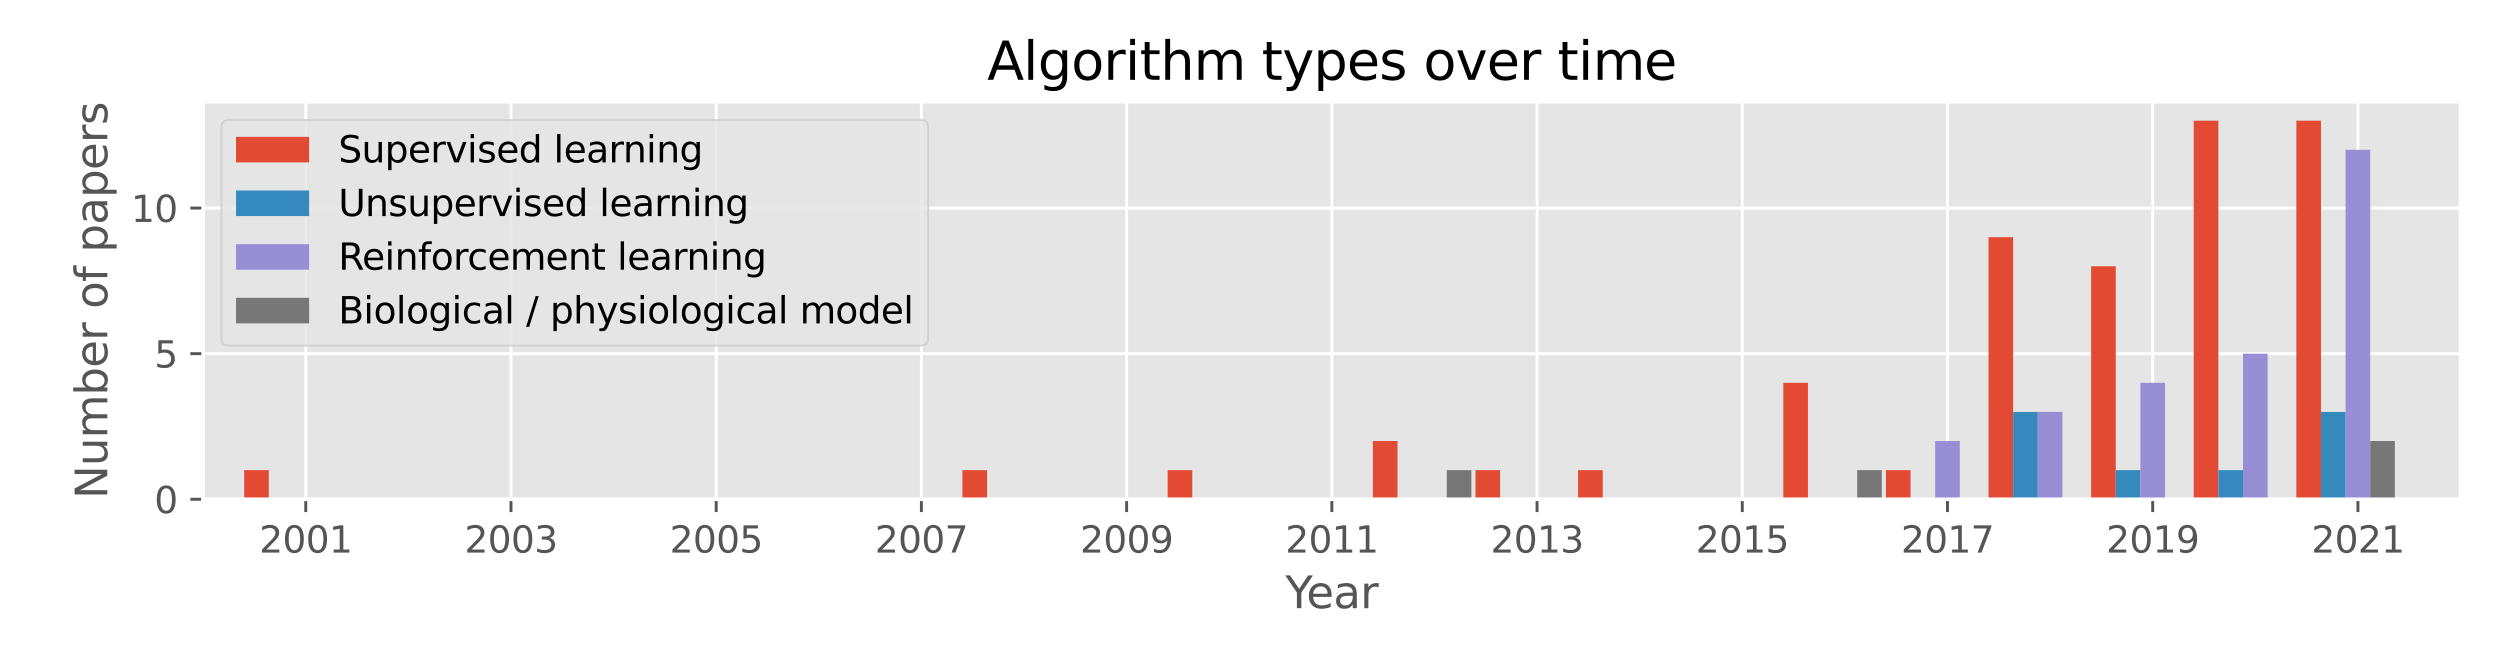 <?xml version="1.0" encoding="utf-8" standalone="no"?>
<!DOCTYPE svg PUBLIC "-//W3C//DTD SVG 1.1//EN"
  "http://www.w3.org/Graphics/SVG/1.1/DTD/svg11.dtd">
<svg xmlns:xlink="http://www.w3.org/1999/xlink" width="684pt" height="180pt" viewBox="0 0 684 180" xmlns="http://www.w3.org/2000/svg" version="1.1">
 <defs>
  <style type="text/css">*{stroke-linejoin: round; stroke-linecap: butt}</style>
 </defs>
 <g id="figure_1">
  <g id="patch_1">
   <path d="M 0 180 
L 684 180 
L 684 0 
L 0 0 
z
" style="fill: #ffffff"/>
  </g>
  <g id="axes_1">
   <g id="patch_2">
    <path d="M 55.58 136.6 
L 673.2 136.6 
L 673.2 27.84 
L 55.58 27.84 
z
" style="fill: #e5e5e5"/>
   </g>
   <g id="matplotlib.axis_1">
    <g id="xtick_1">
     <g id="line2d_1">
      <path d="M 83.654 136.6 
L 83.654 27.84 
" clip-path="url(#pfba1ad3483)" style="fill: none; stroke: #ffffff; stroke-width: 0.8; stroke-linecap: square"/>
     </g>
     <g id="line2d_2">
      <defs>
       <path id="m956ae478e6" d="M 0 0 
L 0 3.5 
" style="stroke: #555555; stroke-width: 0.8"/>
      </defs>
      <g>
       <use xlink:href="#m956ae478e6" x="83.654" y="136.6" style="fill: #555555; stroke: #555555; stroke-width: 0.8"/>
      </g>
     </g>
     <g id="text_1">
      <!-- 2001 -->
      <g style="fill: #555555" transform="translate(70.929 151.198)scale(0.1 -0.1)">
       <defs>
        <path id="DejaVuSans-32" d="M 1228 531 
L 3431 531 
L 3431 0 
L 469 0 
L 469 531 
Q 828 903 1448 1529 
Q 2069 2156 2228 2338 
Q 2531 2678 2651 2914 
Q 2772 3150 2772 3378 
Q 2772 3750 2511 3984 
Q 2250 4219 1831 4219 
Q 1534 4219 1204 4116 
Q 875 4013 500 3803 
L 500 4441 
Q 881 4594 1212 4672 
Q 1544 4750 1819 4750 
Q 2544 4750 2975 4387 
Q 3406 4025 3406 3419 
Q 3406 3131 3298 2873 
Q 3191 2616 2906 2266 
Q 2828 2175 2409 1742 
Q 1991 1309 1228 531 
z
" transform="scale(0.016)"/>
        <path id="DejaVuSans-30" d="M 2034 4250 
Q 1547 4250 1301 3770 
Q 1056 3291 1056 2328 
Q 1056 1369 1301 889 
Q 1547 409 2034 409 
Q 2525 409 2770 889 
Q 3016 1369 3016 2328 
Q 3016 3291 2770 3770 
Q 2525 4250 2034 4250 
z
M 2034 4750 
Q 2819 4750 3233 4129 
Q 3647 3509 3647 2328 
Q 3647 1150 3233 529 
Q 2819 -91 2034 -91 
Q 1250 -91 836 529 
Q 422 1150 422 2328 
Q 422 3509 836 4129 
Q 1250 4750 2034 4750 
z
" transform="scale(0.016)"/>
        <path id="DejaVuSans-31" d="M 794 531 
L 1825 531 
L 1825 4091 
L 703 3866 
L 703 4441 
L 1819 4666 
L 2450 4666 
L 2450 531 
L 3481 531 
L 3481 0 
L 794 0 
L 794 531 
z
" transform="scale(0.016)"/>
       </defs>
       <use xlink:href="#DejaVuSans-32"/>
       <use xlink:href="#DejaVuSans-30" x="63.623"/>
       <use xlink:href="#DejaVuSans-30" x="127.246"/>
       <use xlink:href="#DejaVuSans-31" x="190.869"/>
      </g>
     </g>
    </g>
    <g id="xtick_2">
     <g id="line2d_3">
      <path d="M 139.801 136.6 
L 139.801 27.84 
" clip-path="url(#pfba1ad3483)" style="fill: none; stroke: #ffffff; stroke-width: 0.8; stroke-linecap: square"/>
     </g>
     <g id="line2d_4">
      <g>
       <use xlink:href="#m956ae478e6" x="139.801" y="136.6" style="fill: #555555; stroke: #555555; stroke-width: 0.8"/>
      </g>
     </g>
     <g id="text_2">
      <!-- 2003 -->
      <g style="fill: #555555" transform="translate(127.076 151.198)scale(0.1 -0.1)">
       <defs>
        <path id="DejaVuSans-33" d="M 2597 2516 
Q 3050 2419 3304 2112 
Q 3559 1806 3559 1356 
Q 3559 666 3084 287 
Q 2609 -91 1734 -91 
Q 1441 -91 1130 -33 
Q 819 25 488 141 
L 488 750 
Q 750 597 1062 519 
Q 1375 441 1716 441 
Q 2309 441 2620 675 
Q 2931 909 2931 1356 
Q 2931 1769 2642 2001 
Q 2353 2234 1838 2234 
L 1294 2234 
L 1294 2753 
L 1863 2753 
Q 2328 2753 2575 2939 
Q 2822 3125 2822 3475 
Q 2822 3834 2567 4026 
Q 2313 4219 1838 4219 
Q 1578 4219 1281 4162 
Q 984 4106 628 3988 
L 628 4550 
Q 988 4650 1302 4700 
Q 1616 4750 1894 4750 
Q 2613 4750 3031 4423 
Q 3450 4097 3450 3541 
Q 3450 3153 3228 2886 
Q 3006 2619 2597 2516 
z
" transform="scale(0.016)"/>
       </defs>
       <use xlink:href="#DejaVuSans-32"/>
       <use xlink:href="#DejaVuSans-30" x="63.623"/>
       <use xlink:href="#DejaVuSans-30" x="127.246"/>
       <use xlink:href="#DejaVuSans-33" x="190.869"/>
      </g>
     </g>
    </g>
    <g id="xtick_3">
     <g id="line2d_5">
      <path d="M 195.948 136.6 
L 195.948 27.84 
" clip-path="url(#pfba1ad3483)" style="fill: none; stroke: #ffffff; stroke-width: 0.8; stroke-linecap: square"/>
     </g>
     <g id="line2d_6">
      <g>
       <use xlink:href="#m956ae478e6" x="195.948" y="136.6" style="fill: #555555; stroke: #555555; stroke-width: 0.8"/>
      </g>
     </g>
     <g id="text_3">
      <!-- 2005 -->
      <g style="fill: #555555" transform="translate(183.223 151.198)scale(0.1 -0.1)">
       <defs>
        <path id="DejaVuSans-35" d="M 691 4666 
L 3169 4666 
L 3169 4134 
L 1269 4134 
L 1269 2991 
Q 1406 3038 1543 3061 
Q 1681 3084 1819 3084 
Q 2600 3084 3056 2656 
Q 3513 2228 3513 1497 
Q 3513 744 3044 326 
Q 2575 -91 1722 -91 
Q 1428 -91 1123 -41 
Q 819 9 494 109 
L 494 744 
Q 775 591 1075 516 
Q 1375 441 1709 441 
Q 2250 441 2565 725 
Q 2881 1009 2881 1497 
Q 2881 1984 2565 2268 
Q 2250 2553 1709 2553 
Q 1456 2553 1204 2497 
Q 953 2441 691 2322 
L 691 4666 
z
" transform="scale(0.016)"/>
       </defs>
       <use xlink:href="#DejaVuSans-32"/>
       <use xlink:href="#DejaVuSans-30" x="63.623"/>
       <use xlink:href="#DejaVuSans-30" x="127.246"/>
       <use xlink:href="#DejaVuSans-35" x="190.869"/>
      </g>
     </g>
    </g>
    <g id="xtick_4">
     <g id="line2d_7">
      <path d="M 252.095 136.6 
L 252.095 27.84 
" clip-path="url(#pfba1ad3483)" style="fill: none; stroke: #ffffff; stroke-width: 0.8; stroke-linecap: square"/>
     </g>
     <g id="line2d_8">
      <g>
       <use xlink:href="#m956ae478e6" x="252.095" y="136.6" style="fill: #555555; stroke: #555555; stroke-width: 0.8"/>
      </g>
     </g>
     <g id="text_4">
      <!-- 2007 -->
      <g style="fill: #555555" transform="translate(239.37 151.198)scale(0.1 -0.1)">
       <defs>
        <path id="DejaVuSans-37" d="M 525 4666 
L 3525 4666 
L 3525 4397 
L 1831 0 
L 1172 0 
L 2766 4134 
L 525 4134 
L 525 4666 
z
" transform="scale(0.016)"/>
       </defs>
       <use xlink:href="#DejaVuSans-32"/>
       <use xlink:href="#DejaVuSans-30" x="63.623"/>
       <use xlink:href="#DejaVuSans-30" x="127.246"/>
       <use xlink:href="#DejaVuSans-37" x="190.869"/>
      </g>
     </g>
    </g>
    <g id="xtick_5">
     <g id="line2d_9">
      <path d="M 308.243 136.6 
L 308.243 27.84 
" clip-path="url(#pfba1ad3483)" style="fill: none; stroke: #ffffff; stroke-width: 0.8; stroke-linecap: square"/>
     </g>
     <g id="line2d_10">
      <g>
       <use xlink:href="#m956ae478e6" x="308.243" y="136.6" style="fill: #555555; stroke: #555555; stroke-width: 0.8"/>
      </g>
     </g>
     <g id="text_5">
      <!-- 2009 -->
      <g style="fill: #555555" transform="translate(295.518 151.198)scale(0.1 -0.1)">
       <defs>
        <path id="DejaVuSans-39" d="M 703 97 
L 703 672 
Q 941 559 1184 500 
Q 1428 441 1663 441 
Q 2288 441 2617 861 
Q 2947 1281 2994 2138 
Q 2813 1869 2534 1725 
Q 2256 1581 1919 1581 
Q 1219 1581 811 2004 
Q 403 2428 403 3163 
Q 403 3881 828 4315 
Q 1253 4750 1959 4750 
Q 2769 4750 3195 4129 
Q 3622 3509 3622 2328 
Q 3622 1225 3098 567 
Q 2575 -91 1691 -91 
Q 1453 -91 1209 -44 
Q 966 3 703 97 
z
M 1959 2075 
Q 2384 2075 2632 2365 
Q 2881 2656 2881 3163 
Q 2881 3666 2632 3958 
Q 2384 4250 1959 4250 
Q 1534 4250 1286 3958 
Q 1038 3666 1038 3163 
Q 1038 2656 1286 2365 
Q 1534 2075 1959 2075 
z
" transform="scale(0.016)"/>
       </defs>
       <use xlink:href="#DejaVuSans-32"/>
       <use xlink:href="#DejaVuSans-30" x="63.623"/>
       <use xlink:href="#DejaVuSans-30" x="127.246"/>
       <use xlink:href="#DejaVuSans-39" x="190.869"/>
      </g>
     </g>
    </g>
    <g id="xtick_6">
     <g id="line2d_11">
      <path d="M 364.39 136.6 
L 364.39 27.84 
" clip-path="url(#pfba1ad3483)" style="fill: none; stroke: #ffffff; stroke-width: 0.8; stroke-linecap: square"/>
     </g>
     <g id="line2d_12">
      <g>
       <use xlink:href="#m956ae478e6" x="364.39" y="136.6" style="fill: #555555; stroke: #555555; stroke-width: 0.8"/>
      </g>
     </g>
     <g id="text_6">
      <!-- 2011 -->
      <g style="fill: #555555" transform="translate(351.665 151.198)scale(0.1 -0.1)">
       <use xlink:href="#DejaVuSans-32"/>
       <use xlink:href="#DejaVuSans-30" x="63.623"/>
       <use xlink:href="#DejaVuSans-31" x="127.246"/>
       <use xlink:href="#DejaVuSans-31" x="190.869"/>
      </g>
     </g>
    </g>
    <g id="xtick_7">
     <g id="line2d_13">
      <path d="M 420.537 136.6 
L 420.537 27.84 
" clip-path="url(#pfba1ad3483)" style="fill: none; stroke: #ffffff; stroke-width: 0.8; stroke-linecap: square"/>
     </g>
     <g id="line2d_14">
      <g>
       <use xlink:href="#m956ae478e6" x="420.537" y="136.6" style="fill: #555555; stroke: #555555; stroke-width: 0.8"/>
      </g>
     </g>
     <g id="text_7">
      <!-- 2013 -->
      <g style="fill: #555555" transform="translate(407.812 151.198)scale(0.1 -0.1)">
       <use xlink:href="#DejaVuSans-32"/>
       <use xlink:href="#DejaVuSans-30" x="63.623"/>
       <use xlink:href="#DejaVuSans-31" x="127.246"/>
       <use xlink:href="#DejaVuSans-33" x="190.869"/>
      </g>
     </g>
    </g>
    <g id="xtick_8">
     <g id="line2d_15">
      <path d="M 476.685 136.6 
L 476.685 27.84 
" clip-path="url(#pfba1ad3483)" style="fill: none; stroke: #ffffff; stroke-width: 0.8; stroke-linecap: square"/>
     </g>
     <g id="line2d_16">
      <g>
       <use xlink:href="#m956ae478e6" x="476.685" y="136.6" style="fill: #555555; stroke: #555555; stroke-width: 0.8"/>
      </g>
     </g>
     <g id="text_8">
      <!-- 2015 -->
      <g style="fill: #555555" transform="translate(463.96 151.198)scale(0.1 -0.1)">
       <use xlink:href="#DejaVuSans-32"/>
       <use xlink:href="#DejaVuSans-30" x="63.623"/>
       <use xlink:href="#DejaVuSans-31" x="127.246"/>
       <use xlink:href="#DejaVuSans-35" x="190.869"/>
      </g>
     </g>
    </g>
    <g id="xtick_9">
     <g id="line2d_17">
      <path d="M 532.832 136.6 
L 532.832 27.84 
" clip-path="url(#pfba1ad3483)" style="fill: none; stroke: #ffffff; stroke-width: 0.8; stroke-linecap: square"/>
     </g>
     <g id="line2d_18">
      <g>
       <use xlink:href="#m956ae478e6" x="532.832" y="136.6" style="fill: #555555; stroke: #555555; stroke-width: 0.8"/>
      </g>
     </g>
     <g id="text_9">
      <!-- 2017 -->
      <g style="fill: #555555" transform="translate(520.107 151.198)scale(0.1 -0.1)">
       <use xlink:href="#DejaVuSans-32"/>
       <use xlink:href="#DejaVuSans-30" x="63.623"/>
       <use xlink:href="#DejaVuSans-31" x="127.246"/>
       <use xlink:href="#DejaVuSans-37" x="190.869"/>
      </g>
     </g>
    </g>
    <g id="xtick_10">
     <g id="line2d_19">
      <path d="M 588.979 136.6 
L 588.979 27.84 
" clip-path="url(#pfba1ad3483)" style="fill: none; stroke: #ffffff; stroke-width: 0.8; stroke-linecap: square"/>
     </g>
     <g id="line2d_20">
      <g>
       <use xlink:href="#m956ae478e6" x="588.979" y="136.6" style="fill: #555555; stroke: #555555; stroke-width: 0.8"/>
      </g>
     </g>
     <g id="text_10">
      <!-- 2019 -->
      <g style="fill: #555555" transform="translate(576.254 151.198)scale(0.1 -0.1)">
       <use xlink:href="#DejaVuSans-32"/>
       <use xlink:href="#DejaVuSans-30" x="63.623"/>
       <use xlink:href="#DejaVuSans-31" x="127.246"/>
       <use xlink:href="#DejaVuSans-39" x="190.869"/>
      </g>
     </g>
    </g>
    <g id="xtick_11">
     <g id="line2d_21">
      <path d="M 645.126 136.6 
L 645.126 27.84 
" clip-path="url(#pfba1ad3483)" style="fill: none; stroke: #ffffff; stroke-width: 0.8; stroke-linecap: square"/>
     </g>
     <g id="line2d_22">
      <g>
       <use xlink:href="#m956ae478e6" x="645.126" y="136.6" style="fill: #555555; stroke: #555555; stroke-width: 0.8"/>
      </g>
     </g>
     <g id="text_11">
      <!-- 2021 -->
      <g style="fill: #555555" transform="translate(632.401 151.198)scale(0.1 -0.1)">
       <use xlink:href="#DejaVuSans-32"/>
       <use xlink:href="#DejaVuSans-30" x="63.623"/>
       <use xlink:href="#DejaVuSans-32" x="127.246"/>
       <use xlink:href="#DejaVuSans-31" x="190.869"/>
      </g>
     </g>
    </g>
    <g id="text_12">
     <!-- Year -->
     <g style="fill: #555555" transform="translate(351.685 166.396)scale(0.12 -0.12)">
      <defs>
       <path id="DejaVuSans-59" d="M -13 4666 
L 666 4666 
L 1959 2747 
L 3244 4666 
L 3922 4666 
L 2272 2222 
L 2272 0 
L 1638 0 
L 1638 2222 
L -13 4666 
z
" transform="scale(0.016)"/>
       <path id="DejaVuSans-65" d="M 3597 1894 
L 3597 1613 
L 953 1613 
Q 991 1019 1311 708 
Q 1631 397 2203 397 
Q 2534 397 2845 478 
Q 3156 559 3463 722 
L 3463 178 
Q 3153 47 2828 -22 
Q 2503 -91 2169 -91 
Q 1331 -91 842 396 
Q 353 884 353 1716 
Q 353 2575 817 3079 
Q 1281 3584 2069 3584 
Q 2775 3584 3186 3129 
Q 3597 2675 3597 1894 
z
M 3022 2063 
Q 3016 2534 2758 2815 
Q 2500 3097 2075 3097 
Q 1594 3097 1305 2825 
Q 1016 2553 972 2059 
L 3022 2063 
z
" transform="scale(0.016)"/>
       <path id="DejaVuSans-61" d="M 2194 1759 
Q 1497 1759 1228 1600 
Q 959 1441 959 1056 
Q 959 750 1161 570 
Q 1363 391 1709 391 
Q 2188 391 2477 730 
Q 2766 1069 2766 1631 
L 2766 1759 
L 2194 1759 
z
M 3341 1997 
L 3341 0 
L 2766 0 
L 2766 531 
Q 2569 213 2275 61 
Q 1981 -91 1556 -91 
Q 1019 -91 701 211 
Q 384 513 384 1019 
Q 384 1609 779 1909 
Q 1175 2209 1959 2209 
L 2766 2209 
L 2766 2266 
Q 2766 2663 2505 2880 
Q 2244 3097 1772 3097 
Q 1472 3097 1187 3025 
Q 903 2953 641 2809 
L 641 3341 
Q 956 3463 1253 3523 
Q 1550 3584 1831 3584 
Q 2591 3584 2966 3190 
Q 3341 2797 3341 1997 
z
" transform="scale(0.016)"/>
       <path id="DejaVuSans-72" d="M 2631 2963 
Q 2534 3019 2420 3045 
Q 2306 3072 2169 3072 
Q 1681 3072 1420 2755 
Q 1159 2438 1159 1844 
L 1159 0 
L 581 0 
L 581 3500 
L 1159 3500 
L 1159 2956 
Q 1341 3275 1631 3429 
Q 1922 3584 2338 3584 
Q 2397 3584 2469 3576 
Q 2541 3569 2628 3553 
L 2631 2963 
z
" transform="scale(0.016)"/>
      </defs>
      <use xlink:href="#DejaVuSans-59"/>
      <use xlink:href="#DejaVuSans-65" x="47.834"/>
      <use xlink:href="#DejaVuSans-61" x="109.357"/>
      <use xlink:href="#DejaVuSans-72" x="170.637"/>
     </g>
    </g>
   </g>
   <g id="matplotlib.axis_2">
    <g id="ytick_1">
     <g id="line2d_23">
      <path d="M 55.58 136.6 
L 673.2 136.6 
" clip-path="url(#pfba1ad3483)" style="fill: none; stroke: #ffffff; stroke-width: 0.8; stroke-linecap: square"/>
     </g>
     <g id="line2d_24">
      <defs>
       <path id="me7a680c3ac" d="M 0 0 
L -3.5 0 
" style="stroke: #555555; stroke-width: 0.8"/>
      </defs>
      <g>
       <use xlink:href="#me7a680c3ac" x="55.58" y="136.6" style="fill: #555555; stroke: #555555; stroke-width: 0.8"/>
      </g>
     </g>
     <g id="text_13">
      <!-- 0 -->
      <g style="fill: #555555" transform="translate(42.218 140.399)scale(0.1 -0.1)">
       <use xlink:href="#DejaVuSans-30"/>
      </g>
     </g>
    </g>
    <g id="ytick_2">
     <g id="line2d_25">
      <path d="M 55.58 96.761 
L 673.2 96.761 
" clip-path="url(#pfba1ad3483)" style="fill: none; stroke: #ffffff; stroke-width: 0.8; stroke-linecap: square"/>
     </g>
     <g id="line2d_26">
      <g>
       <use xlink:href="#me7a680c3ac" x="55.58" y="96.761" style="fill: #555555; stroke: #555555; stroke-width: 0.8"/>
      </g>
     </g>
     <g id="text_14">
      <!-- 5 -->
      <g style="fill: #555555" transform="translate(42.218 100.56)scale(0.1 -0.1)">
       <use xlink:href="#DejaVuSans-35"/>
      </g>
     </g>
    </g>
    <g id="ytick_3">
     <g id="line2d_27">
      <path d="M 55.58 56.922 
L 673.2 56.922 
" clip-path="url(#pfba1ad3483)" style="fill: none; stroke: #ffffff; stroke-width: 0.8; stroke-linecap: square"/>
     </g>
     <g id="line2d_28">
      <g>
       <use xlink:href="#me7a680c3ac" x="55.58" y="56.922" style="fill: #555555; stroke: #555555; stroke-width: 0.8"/>
      </g>
     </g>
     <g id="text_15">
      <!-- 10 -->
      <g style="fill: #555555" transform="translate(35.855 60.722)scale(0.1 -0.1)">
       <use xlink:href="#DejaVuSans-31"/>
       <use xlink:href="#DejaVuSans-30" x="63.623"/>
      </g>
     </g>
    </g>
    <g id="text_16">
     <!-- Number of papers -->
     <g style="fill: #555555" transform="translate(29.359 136.499)rotate(-90)scale(0.12 -0.12)">
      <defs>
       <path id="DejaVuSans-4e" d="M 628 4666 
L 1478 4666 
L 3547 763 
L 3547 4666 
L 4159 4666 
L 4159 0 
L 3309 0 
L 1241 3903 
L 1241 0 
L 628 0 
L 628 4666 
z
" transform="scale(0.016)"/>
       <path id="DejaVuSans-75" d="M 544 1381 
L 544 3500 
L 1119 3500 
L 1119 1403 
Q 1119 906 1312 657 
Q 1506 409 1894 409 
Q 2359 409 2629 706 
Q 2900 1003 2900 1516 
L 2900 3500 
L 3475 3500 
L 3475 0 
L 2900 0 
L 2900 538 
Q 2691 219 2414 64 
Q 2138 -91 1772 -91 
Q 1169 -91 856 284 
Q 544 659 544 1381 
z
M 1991 3584 
L 1991 3584 
z
" transform="scale(0.016)"/>
       <path id="DejaVuSans-6d" d="M 3328 2828 
Q 3544 3216 3844 3400 
Q 4144 3584 4550 3584 
Q 5097 3584 5394 3201 
Q 5691 2819 5691 2113 
L 5691 0 
L 5113 0 
L 5113 2094 
Q 5113 2597 4934 2840 
Q 4756 3084 4391 3084 
Q 3944 3084 3684 2787 
Q 3425 2491 3425 1978 
L 3425 0 
L 2847 0 
L 2847 2094 
Q 2847 2600 2669 2842 
Q 2491 3084 2119 3084 
Q 1678 3084 1418 2786 
Q 1159 2488 1159 1978 
L 1159 0 
L 581 0 
L 581 3500 
L 1159 3500 
L 1159 2956 
Q 1356 3278 1631 3431 
Q 1906 3584 2284 3584 
Q 2666 3584 2933 3390 
Q 3200 3197 3328 2828 
z
" transform="scale(0.016)"/>
       <path id="DejaVuSans-62" d="M 3116 1747 
Q 3116 2381 2855 2742 
Q 2594 3103 2138 3103 
Q 1681 3103 1420 2742 
Q 1159 2381 1159 1747 
Q 1159 1113 1420 752 
Q 1681 391 2138 391 
Q 2594 391 2855 752 
Q 3116 1113 3116 1747 
z
M 1159 2969 
Q 1341 3281 1617 3432 
Q 1894 3584 2278 3584 
Q 2916 3584 3314 3078 
Q 3713 2572 3713 1747 
Q 3713 922 3314 415 
Q 2916 -91 2278 -91 
Q 1894 -91 1617 61 
Q 1341 213 1159 525 
L 1159 0 
L 581 0 
L 581 4863 
L 1159 4863 
L 1159 2969 
z
" transform="scale(0.016)"/>
       <path id="DejaVuSans-20" transform="scale(0.016)"/>
       <path id="DejaVuSans-6f" d="M 1959 3097 
Q 1497 3097 1228 2736 
Q 959 2375 959 1747 
Q 959 1119 1226 758 
Q 1494 397 1959 397 
Q 2419 397 2687 759 
Q 2956 1122 2956 1747 
Q 2956 2369 2687 2733 
Q 2419 3097 1959 3097 
z
M 1959 3584 
Q 2709 3584 3137 3096 
Q 3566 2609 3566 1747 
Q 3566 888 3137 398 
Q 2709 -91 1959 -91 
Q 1206 -91 779 398 
Q 353 888 353 1747 
Q 353 2609 779 3096 
Q 1206 3584 1959 3584 
z
" transform="scale(0.016)"/>
       <path id="DejaVuSans-66" d="M 2375 4863 
L 2375 4384 
L 1825 4384 
Q 1516 4384 1395 4259 
Q 1275 4134 1275 3809 
L 1275 3500 
L 2222 3500 
L 2222 3053 
L 1275 3053 
L 1275 0 
L 697 0 
L 697 3053 
L 147 3053 
L 147 3500 
L 697 3500 
L 697 3744 
Q 697 4328 969 4595 
Q 1241 4863 1831 4863 
L 2375 4863 
z
" transform="scale(0.016)"/>
       <path id="DejaVuSans-70" d="M 1159 525 
L 1159 -1331 
L 581 -1331 
L 581 3500 
L 1159 3500 
L 1159 2969 
Q 1341 3281 1617 3432 
Q 1894 3584 2278 3584 
Q 2916 3584 3314 3078 
Q 3713 2572 3713 1747 
Q 3713 922 3314 415 
Q 2916 -91 2278 -91 
Q 1894 -91 1617 61 
Q 1341 213 1159 525 
z
M 3116 1747 
Q 3116 2381 2855 2742 
Q 2594 3103 2138 3103 
Q 1681 3103 1420 2742 
Q 1159 2381 1159 1747 
Q 1159 1113 1420 752 
Q 1681 391 2138 391 
Q 2594 391 2855 752 
Q 3116 1113 3116 1747 
z
" transform="scale(0.016)"/>
       <path id="DejaVuSans-73" d="M 2834 3397 
L 2834 2853 
Q 2591 2978 2328 3040 
Q 2066 3103 1784 3103 
Q 1356 3103 1142 2972 
Q 928 2841 928 2578 
Q 928 2378 1081 2264 
Q 1234 2150 1697 2047 
L 1894 2003 
Q 2506 1872 2764 1633 
Q 3022 1394 3022 966 
Q 3022 478 2636 193 
Q 2250 -91 1575 -91 
Q 1294 -91 989 -36 
Q 684 19 347 128 
L 347 722 
Q 666 556 975 473 
Q 1284 391 1588 391 
Q 1994 391 2212 530 
Q 2431 669 2431 922 
Q 2431 1156 2273 1281 
Q 2116 1406 1581 1522 
L 1381 1569 
Q 847 1681 609 1914 
Q 372 2147 372 2553 
Q 372 3047 722 3315 
Q 1072 3584 1716 3584 
Q 2034 3584 2315 3537 
Q 2597 3491 2834 3397 
z
" transform="scale(0.016)"/>
      </defs>
      <use xlink:href="#DejaVuSans-4e"/>
      <use xlink:href="#DejaVuSans-75" x="74.805"/>
      <use xlink:href="#DejaVuSans-6d" x="138.184"/>
      <use xlink:href="#DejaVuSans-62" x="235.596"/>
      <use xlink:href="#DejaVuSans-65" x="299.072"/>
      <use xlink:href="#DejaVuSans-72" x="360.596"/>
      <use xlink:href="#DejaVuSans-20" x="401.709"/>
      <use xlink:href="#DejaVuSans-6f" x="433.496"/>
      <use xlink:href="#DejaVuSans-66" x="494.678"/>
      <use xlink:href="#DejaVuSans-20" x="529.883"/>
      <use xlink:href="#DejaVuSans-70" x="561.67"/>
      <use xlink:href="#DejaVuSans-61" x="625.146"/>
      <use xlink:href="#DejaVuSans-70" x="686.426"/>
      <use xlink:href="#DejaVuSans-65" x="749.902"/>
      <use xlink:href="#DejaVuSans-72" x="811.426"/>
      <use xlink:href="#DejaVuSans-73" x="852.539"/>
     </g>
    </g>
   </g>
   <g id="patch_3">
    <path d="M 66.809 136.6 
L 73.547 136.6 
L 73.547 128.632 
L 66.809 128.632 
z
" clip-path="url(#pfba1ad3483)" style="fill: #e24a33"/>
   </g>
   <g id="patch_4">
    <path d="M 263.325 136.6 
L 270.063 136.6 
L 270.063 128.632 
L 263.325 128.632 
z
" clip-path="url(#pfba1ad3483)" style="fill: #e24a33"/>
   </g>
   <g id="patch_5">
    <path d="M 319.472 136.6 
L 326.21 136.6 
L 326.21 128.632 
L 319.472 128.632 
z
" clip-path="url(#pfba1ad3483)" style="fill: #e24a33"/>
   </g>
   <g id="patch_6">
    <path d="M 375.619 136.6 
L 382.357 136.6 
L 382.357 120.664 
L 375.619 120.664 
z
" clip-path="url(#pfba1ad3483)" style="fill: #e24a33"/>
   </g>
   <g id="patch_7">
    <path d="M 403.693 136.6 
L 410.431 136.6 
L 410.431 128.632 
L 403.693 128.632 
z
" clip-path="url(#pfba1ad3483)" style="fill: #e24a33"/>
   </g>
   <g id="patch_8">
    <path d="M 431.767 136.6 
L 438.504 136.6 
L 438.504 128.632 
L 431.767 128.632 
z
" clip-path="url(#pfba1ad3483)" style="fill: #e24a33"/>
   </g>
   <g id="patch_9">
    <path d="M 487.914 136.6 
L 494.652 136.6 
L 494.652 104.729 
L 487.914 104.729 
z
" clip-path="url(#pfba1ad3483)" style="fill: #e24a33"/>
   </g>
   <g id="patch_10">
    <path d="M 515.988 136.6 
L 522.725 136.6 
L 522.725 128.632 
L 515.988 128.632 
z
" clip-path="url(#pfba1ad3483)" style="fill: #e24a33"/>
   </g>
   <g id="patch_11">
    <path d="M 544.061 136.6 
L 550.799 136.6 
L 550.799 64.89 
L 544.061 64.89 
z
" clip-path="url(#pfba1ad3483)" style="fill: #e24a33"/>
   </g>
   <g id="patch_12">
    <path d="M 572.135 136.6 
L 578.873 136.6 
L 578.873 72.858 
L 572.135 72.858 
z
" clip-path="url(#pfba1ad3483)" style="fill: #e24a33"/>
   </g>
   <g id="patch_13">
    <path d="M 600.209 136.6 
L 606.946 136.6 
L 606.946 33.019 
L 600.209 33.019 
z
" clip-path="url(#pfba1ad3483)" style="fill: #e24a33"/>
   </g>
   <g id="patch_14">
    <path d="M 628.282 136.6 
L 635.02 136.6 
L 635.02 33.019 
L 628.282 33.019 
z
" clip-path="url(#pfba1ad3483)" style="fill: #e24a33"/>
   </g>
   <g id="patch_15">
    <path d="M 73.547 136.6 
L 80.285 136.6 
L 80.285 136.6 
L 73.547 136.6 
z
" clip-path="url(#pfba1ad3483)" style="fill: #348abd"/>
   </g>
   <g id="patch_16">
    <path d="M 270.063 136.6 
L 276.8 136.6 
L 276.8 136.6 
L 270.063 136.6 
z
" clip-path="url(#pfba1ad3483)" style="fill: #348abd"/>
   </g>
   <g id="patch_17">
    <path d="M 326.21 136.6 
L 332.948 136.6 
L 332.948 136.6 
L 326.21 136.6 
z
" clip-path="url(#pfba1ad3483)" style="fill: #348abd"/>
   </g>
   <g id="patch_18">
    <path d="M 382.357 136.6 
L 389.095 136.6 
L 389.095 136.6 
L 382.357 136.6 
z
" clip-path="url(#pfba1ad3483)" style="fill: #348abd"/>
   </g>
   <g id="patch_19">
    <path d="M 410.431 136.6 
L 417.168 136.6 
L 417.168 136.6 
L 410.431 136.6 
z
" clip-path="url(#pfba1ad3483)" style="fill: #348abd"/>
   </g>
   <g id="patch_20">
    <path d="M 438.504 136.6 
L 445.242 136.6 
L 445.242 136.6 
L 438.504 136.6 
z
" clip-path="url(#pfba1ad3483)" style="fill: #348abd"/>
   </g>
   <g id="patch_21">
    <path d="M 494.652 136.6 
L 501.389 136.6 
L 501.389 136.6 
L 494.652 136.6 
z
" clip-path="url(#pfba1ad3483)" style="fill: #348abd"/>
   </g>
   <g id="patch_22">
    <path d="M 522.725 136.6 
L 529.463 136.6 
L 529.463 136.6 
L 522.725 136.6 
z
" clip-path="url(#pfba1ad3483)" style="fill: #348abd"/>
   </g>
   <g id="patch_23">
    <path d="M 550.799 136.6 
L 557.537 136.6 
L 557.537 112.697 
L 550.799 112.697 
z
" clip-path="url(#pfba1ad3483)" style="fill: #348abd"/>
   </g>
   <g id="patch_24">
    <path d="M 578.873 136.6 
L 585.61 136.6 
L 585.61 128.632 
L 578.873 128.632 
z
" clip-path="url(#pfba1ad3483)" style="fill: #348abd"/>
   </g>
   <g id="patch_25">
    <path d="M 606.946 136.6 
L 613.684 136.6 
L 613.684 128.632 
L 606.946 128.632 
z
" clip-path="url(#pfba1ad3483)" style="fill: #348abd"/>
   </g>
   <g id="patch_26">
    <path d="M 635.02 136.6 
L 641.758 136.6 
L 641.758 112.697 
L 635.02 112.697 
z
" clip-path="url(#pfba1ad3483)" style="fill: #348abd"/>
   </g>
   <g id="patch_27">
    <path d="M 80.285 136.6 
L 87.022 136.6 
L 87.022 136.6 
L 80.285 136.6 
z
" clip-path="url(#pfba1ad3483)" style="fill: #988ed5"/>
   </g>
   <g id="patch_28">
    <path d="M 276.8 136.6 
L 283.538 136.6 
L 283.538 136.6 
L 276.8 136.6 
z
" clip-path="url(#pfba1ad3483)" style="fill: #988ed5"/>
   </g>
   <g id="patch_29">
    <path d="M 332.948 136.6 
L 339.685 136.6 
L 339.685 136.6 
L 332.948 136.6 
z
" clip-path="url(#pfba1ad3483)" style="fill: #988ed5"/>
   </g>
   <g id="patch_30">
    <path d="M 389.095 136.6 
L 395.832 136.6 
L 395.832 136.6 
L 389.095 136.6 
z
" clip-path="url(#pfba1ad3483)" style="fill: #988ed5"/>
   </g>
   <g id="patch_31">
    <path d="M 417.168 136.6 
L 423.906 136.6 
L 423.906 136.6 
L 417.168 136.6 
z
" clip-path="url(#pfba1ad3483)" style="fill: #988ed5"/>
   </g>
   <g id="patch_32">
    <path d="M 445.242 136.6 
L 451.98 136.6 
L 451.98 136.6 
L 445.242 136.6 
z
" clip-path="url(#pfba1ad3483)" style="fill: #988ed5"/>
   </g>
   <g id="patch_33">
    <path d="M 501.389 136.6 
L 508.127 136.6 
L 508.127 136.6 
L 501.389 136.6 
z
" clip-path="url(#pfba1ad3483)" style="fill: #988ed5"/>
   </g>
   <g id="patch_34">
    <path d="M 529.463 136.6 
L 536.201 136.6 
L 536.201 120.664 
L 529.463 120.664 
z
" clip-path="url(#pfba1ad3483)" style="fill: #988ed5"/>
   </g>
   <g id="patch_35">
    <path d="M 557.537 136.6 
L 564.274 136.6 
L 564.274 112.697 
L 557.537 112.697 
z
" clip-path="url(#pfba1ad3483)" style="fill: #988ed5"/>
   </g>
   <g id="patch_36">
    <path d="M 585.61 136.6 
L 592.348 136.6 
L 592.348 104.729 
L 585.61 104.729 
z
" clip-path="url(#pfba1ad3483)" style="fill: #988ed5"/>
   </g>
   <g id="patch_37">
    <path d="M 613.684 136.6 
L 620.422 136.6 
L 620.422 96.761 
L 613.684 96.761 
z
" clip-path="url(#pfba1ad3483)" style="fill: #988ed5"/>
   </g>
   <g id="patch_38">
    <path d="M 641.758 136.6 
L 648.495 136.6 
L 648.495 40.987 
L 641.758 40.987 
z
" clip-path="url(#pfba1ad3483)" style="fill: #988ed5"/>
   </g>
   <g id="patch_39">
    <path d="M 87.022 136.6 
L 93.76 136.6 
L 93.76 136.6 
L 87.022 136.6 
z
" clip-path="url(#pfba1ad3483)" style="fill: #777777"/>
   </g>
   <g id="patch_40">
    <path d="M 283.538 136.6 
L 290.276 136.6 
L 290.276 136.6 
L 283.538 136.6 
z
" clip-path="url(#pfba1ad3483)" style="fill: #777777"/>
   </g>
   <g id="patch_41">
    <path d="M 339.685 136.6 
L 346.423 136.6 
L 346.423 136.6 
L 339.685 136.6 
z
" clip-path="url(#pfba1ad3483)" style="fill: #777777"/>
   </g>
   <g id="patch_42">
    <path d="M 395.832 136.6 
L 402.57 136.6 
L 402.57 128.632 
L 395.832 128.632 
z
" clip-path="url(#pfba1ad3483)" style="fill: #777777"/>
   </g>
   <g id="patch_43">
    <path d="M 423.906 136.6 
L 430.644 136.6 
L 430.644 136.6 
L 423.906 136.6 
z
" clip-path="url(#pfba1ad3483)" style="fill: #777777"/>
   </g>
   <g id="patch_44">
    <path d="M 451.98 136.6 
L 458.717 136.6 
L 458.717 136.6 
L 451.98 136.6 
z
" clip-path="url(#pfba1ad3483)" style="fill: #777777"/>
   </g>
   <g id="patch_45">
    <path d="M 508.127 136.6 
L 514.865 136.6 
L 514.865 128.632 
L 508.127 128.632 
z
" clip-path="url(#pfba1ad3483)" style="fill: #777777"/>
   </g>
   <g id="patch_46">
    <path d="M 536.201 136.6 
L 542.938 136.6 
L 542.938 136.6 
L 536.201 136.6 
z
" clip-path="url(#pfba1ad3483)" style="fill: #777777"/>
   </g>
   <g id="patch_47">
    <path d="M 564.274 136.6 
L 571.012 136.6 
L 571.012 136.6 
L 564.274 136.6 
z
" clip-path="url(#pfba1ad3483)" style="fill: #777777"/>
   </g>
   <g id="patch_48">
    <path d="M 592.348 136.6 
L 599.086 136.6 
L 599.086 136.6 
L 592.348 136.6 
z
" clip-path="url(#pfba1ad3483)" style="fill: #777777"/>
   </g>
   <g id="patch_49">
    <path d="M 620.422 136.6 
L 627.159 136.6 
L 627.159 136.6 
L 620.422 136.6 
z
" clip-path="url(#pfba1ad3483)" style="fill: #777777"/>
   </g>
   <g id="patch_50">
    <path d="M 648.495 136.6 
L 655.233 136.6 
L 655.233 120.664 
L 648.495 120.664 
z
" clip-path="url(#pfba1ad3483)" style="fill: #777777"/>
   </g>
   <g id="patch_51">
    <path d="M 55.58 136.6 
L 55.58 27.84 
" style="fill: none; stroke: #ffffff; stroke-linejoin: miter; stroke-linecap: square"/>
   </g>
   <g id="patch_52">
    <path d="M 673.2 136.6 
L 673.2 27.84 
" style="fill: none; stroke: #ffffff; stroke-linejoin: miter; stroke-linecap: square"/>
   </g>
   <g id="patch_53">
    <path d="M 55.58 136.6 
L 673.2 136.6 
" style="fill: none; stroke: #ffffff; stroke-linejoin: miter; stroke-linecap: square"/>
   </g>
   <g id="patch_54">
    <path d="M 55.58 27.84 
L 673.2 27.84 
" style="fill: none; stroke: #ffffff; stroke-linejoin: miter; stroke-linecap: square"/>
   </g>
   <g id="text_17">
    <!-- Algorithm types over time -->
    <g transform="translate(270.105 21.84)scale(0.144 -0.144)">
     <defs>
      <path id="DejaVuSans-41" d="M 2188 4044 
L 1331 1722 
L 3047 1722 
L 2188 4044 
z
M 1831 4666 
L 2547 4666 
L 4325 0 
L 3669 0 
L 3244 1197 
L 1141 1197 
L 716 0 
L 50 0 
L 1831 4666 
z
" transform="scale(0.016)"/>
      <path id="DejaVuSans-6c" d="M 603 4863 
L 1178 4863 
L 1178 0 
L 603 0 
L 603 4863 
z
" transform="scale(0.016)"/>
      <path id="DejaVuSans-67" d="M 2906 1791 
Q 2906 2416 2648 2759 
Q 2391 3103 1925 3103 
Q 1463 3103 1205 2759 
Q 947 2416 947 1791 
Q 947 1169 1205 825 
Q 1463 481 1925 481 
Q 2391 481 2648 825 
Q 2906 1169 2906 1791 
z
M 3481 434 
Q 3481 -459 3084 -895 
Q 2688 -1331 1869 -1331 
Q 1566 -1331 1297 -1286 
Q 1028 -1241 775 -1147 
L 775 -588 
Q 1028 -725 1275 -790 
Q 1522 -856 1778 -856 
Q 2344 -856 2625 -561 
Q 2906 -266 2906 331 
L 2906 616 
Q 2728 306 2450 153 
Q 2172 0 1784 0 
Q 1141 0 747 490 
Q 353 981 353 1791 
Q 353 2603 747 3093 
Q 1141 3584 1784 3584 
Q 2172 3584 2450 3431 
Q 2728 3278 2906 2969 
L 2906 3500 
L 3481 3500 
L 3481 434 
z
" transform="scale(0.016)"/>
      <path id="DejaVuSans-69" d="M 603 3500 
L 1178 3500 
L 1178 0 
L 603 0 
L 603 3500 
z
M 603 4863 
L 1178 4863 
L 1178 4134 
L 603 4134 
L 603 4863 
z
" transform="scale(0.016)"/>
      <path id="DejaVuSans-74" d="M 1172 4494 
L 1172 3500 
L 2356 3500 
L 2356 3053 
L 1172 3053 
L 1172 1153 
Q 1172 725 1289 603 
Q 1406 481 1766 481 
L 2356 481 
L 2356 0 
L 1766 0 
Q 1100 0 847 248 
Q 594 497 594 1153 
L 594 3053 
L 172 3053 
L 172 3500 
L 594 3500 
L 594 4494 
L 1172 4494 
z
" transform="scale(0.016)"/>
      <path id="DejaVuSans-68" d="M 3513 2113 
L 3513 0 
L 2938 0 
L 2938 2094 
Q 2938 2591 2744 2837 
Q 2550 3084 2163 3084 
Q 1697 3084 1428 2787 
Q 1159 2491 1159 1978 
L 1159 0 
L 581 0 
L 581 4863 
L 1159 4863 
L 1159 2956 
Q 1366 3272 1645 3428 
Q 1925 3584 2291 3584 
Q 2894 3584 3203 3211 
Q 3513 2838 3513 2113 
z
" transform="scale(0.016)"/>
      <path id="DejaVuSans-79" d="M 2059 -325 
Q 1816 -950 1584 -1140 
Q 1353 -1331 966 -1331 
L 506 -1331 
L 506 -850 
L 844 -850 
Q 1081 -850 1212 -737 
Q 1344 -625 1503 -206 
L 1606 56 
L 191 3500 
L 800 3500 
L 1894 763 
L 2988 3500 
L 3597 3500 
L 2059 -325 
z
" transform="scale(0.016)"/>
      <path id="DejaVuSans-76" d="M 191 3500 
L 800 3500 
L 1894 563 
L 2988 3500 
L 3597 3500 
L 2284 0 
L 1503 0 
L 191 3500 
z
" transform="scale(0.016)"/>
     </defs>
     <use xlink:href="#DejaVuSans-41"/>
     <use xlink:href="#DejaVuSans-6c" x="68.408"/>
     <use xlink:href="#DejaVuSans-67" x="96.191"/>
     <use xlink:href="#DejaVuSans-6f" x="159.668"/>
     <use xlink:href="#DejaVuSans-72" x="220.85"/>
     <use xlink:href="#DejaVuSans-69" x="261.963"/>
     <use xlink:href="#DejaVuSans-74" x="289.746"/>
     <use xlink:href="#DejaVuSans-68" x="328.955"/>
     <use xlink:href="#DejaVuSans-6d" x="392.334"/>
     <use xlink:href="#DejaVuSans-20" x="489.746"/>
     <use xlink:href="#DejaVuSans-74" x="521.533"/>
     <use xlink:href="#DejaVuSans-79" x="560.742"/>
     <use xlink:href="#DejaVuSans-70" x="619.922"/>
     <use xlink:href="#DejaVuSans-65" x="683.398"/>
     <use xlink:href="#DejaVuSans-73" x="744.922"/>
     <use xlink:href="#DejaVuSans-20" x="797.021"/>
     <use xlink:href="#DejaVuSans-6f" x="828.809"/>
     <use xlink:href="#DejaVuSans-76" x="889.99"/>
     <use xlink:href="#DejaVuSans-65" x="949.17"/>
     <use xlink:href="#DejaVuSans-72" x="1010.693"/>
     <use xlink:href="#DejaVuSans-20" x="1051.807"/>
     <use xlink:href="#DejaVuSans-74" x="1083.594"/>
     <use xlink:href="#DejaVuSans-69" x="1122.803"/>
     <use xlink:href="#DejaVuSans-6d" x="1150.586"/>
     <use xlink:href="#DejaVuSans-65" x="1247.998"/>
    </g>
   </g>
   <g id="legend_1">
    <g id="patch_55">
     <path d="M 62.58 94.552 
L 251.947 94.552 
Q 253.947 94.552 253.947 92.552 
L 253.947 34.84 
Q 253.947 32.84 251.947 32.84 
L 62.58 32.84 
Q 60.58 32.84 60.58 34.84 
L 60.58 92.552 
Q 60.58 94.552 62.58 94.552 
z
" style="fill: #e5e5e5; opacity: 0.8; stroke: #cccccc; stroke-width: 0.5; stroke-linejoin: miter"/>
    </g>
    <g id="patch_56">
     <path d="M 64.58 44.438 
L 84.58 44.438 
L 84.58 37.438 
L 64.58 37.438 
z
" style="fill: #e24a33"/>
    </g>
    <g id="text_18">
     <!-- Supervised learning -->
     <g transform="translate(92.58 44.438)scale(0.1 -0.1)">
      <defs>
       <path id="DejaVuSans-53" d="M 3425 4513 
L 3425 3897 
Q 3066 4069 2747 4153 
Q 2428 4238 2131 4238 
Q 1616 4238 1336 4038 
Q 1056 3838 1056 3469 
Q 1056 3159 1242 3001 
Q 1428 2844 1947 2747 
L 2328 2669 
Q 3034 2534 3370 2195 
Q 3706 1856 3706 1288 
Q 3706 609 3251 259 
Q 2797 -91 1919 -91 
Q 1588 -91 1214 -16 
Q 841 59 441 206 
L 441 856 
Q 825 641 1194 531 
Q 1563 422 1919 422 
Q 2459 422 2753 634 
Q 3047 847 3047 1241 
Q 3047 1584 2836 1778 
Q 2625 1972 2144 2069 
L 1759 2144 
Q 1053 2284 737 2584 
Q 422 2884 422 3419 
Q 422 4038 858 4394 
Q 1294 4750 2059 4750 
Q 2388 4750 2728 4690 
Q 3069 4631 3425 4513 
z
" transform="scale(0.016)"/>
       <path id="DejaVuSans-64" d="M 2906 2969 
L 2906 4863 
L 3481 4863 
L 3481 0 
L 2906 0 
L 2906 525 
Q 2725 213 2448 61 
Q 2172 -91 1784 -91 
Q 1150 -91 751 415 
Q 353 922 353 1747 
Q 353 2572 751 3078 
Q 1150 3584 1784 3584 
Q 2172 3584 2448 3432 
Q 2725 3281 2906 2969 
z
M 947 1747 
Q 947 1113 1208 752 
Q 1469 391 1925 391 
Q 2381 391 2643 752 
Q 2906 1113 2906 1747 
Q 2906 2381 2643 2742 
Q 2381 3103 1925 3103 
Q 1469 3103 1208 2742 
Q 947 2381 947 1747 
z
" transform="scale(0.016)"/>
       <path id="DejaVuSans-6e" d="M 3513 2113 
L 3513 0 
L 2938 0 
L 2938 2094 
Q 2938 2591 2744 2837 
Q 2550 3084 2163 3084 
Q 1697 3084 1428 2787 
Q 1159 2491 1159 1978 
L 1159 0 
L 581 0 
L 581 3500 
L 1159 3500 
L 1159 2956 
Q 1366 3272 1645 3428 
Q 1925 3584 2291 3584 
Q 2894 3584 3203 3211 
Q 3513 2838 3513 2113 
z
" transform="scale(0.016)"/>
      </defs>
      <use xlink:href="#DejaVuSans-53"/>
      <use xlink:href="#DejaVuSans-75" x="63.477"/>
      <use xlink:href="#DejaVuSans-70" x="126.855"/>
      <use xlink:href="#DejaVuSans-65" x="190.332"/>
      <use xlink:href="#DejaVuSans-72" x="251.855"/>
      <use xlink:href="#DejaVuSans-76" x="292.969"/>
      <use xlink:href="#DejaVuSans-69" x="352.148"/>
      <use xlink:href="#DejaVuSans-73" x="379.932"/>
      <use xlink:href="#DejaVuSans-65" x="432.031"/>
      <use xlink:href="#DejaVuSans-64" x="493.555"/>
      <use xlink:href="#DejaVuSans-20" x="557.031"/>
      <use xlink:href="#DejaVuSans-6c" x="588.818"/>
      <use xlink:href="#DejaVuSans-65" x="616.602"/>
      <use xlink:href="#DejaVuSans-61" x="678.125"/>
      <use xlink:href="#DejaVuSans-72" x="739.404"/>
      <use xlink:href="#DejaVuSans-6e" x="778.768"/>
      <use xlink:href="#DejaVuSans-69" x="842.146"/>
      <use xlink:href="#DejaVuSans-6e" x="869.93"/>
      <use xlink:href="#DejaVuSans-67" x="933.309"/>
     </g>
    </g>
    <g id="patch_57">
     <path d="M 64.58 59.117 
L 84.58 59.117 
L 84.58 52.117 
L 64.58 52.117 
z
" style="fill: #348abd"/>
    </g>
    <g id="text_19">
     <!-- Unsupervised learning -->
     <g transform="translate(92.58 59.117)scale(0.1 -0.1)">
      <defs>
       <path id="DejaVuSans-55" d="M 556 4666 
L 1191 4666 
L 1191 1831 
Q 1191 1081 1462 751 
Q 1734 422 2344 422 
Q 2950 422 3222 751 
Q 3494 1081 3494 1831 
L 3494 4666 
L 4128 4666 
L 4128 1753 
Q 4128 841 3676 375 
Q 3225 -91 2344 -91 
Q 1459 -91 1007 375 
Q 556 841 556 1753 
L 556 4666 
z
" transform="scale(0.016)"/>
      </defs>
      <use xlink:href="#DejaVuSans-55"/>
      <use xlink:href="#DejaVuSans-6e" x="73.193"/>
      <use xlink:href="#DejaVuSans-73" x="136.572"/>
      <use xlink:href="#DejaVuSans-75" x="188.672"/>
      <use xlink:href="#DejaVuSans-70" x="252.051"/>
      <use xlink:href="#DejaVuSans-65" x="315.527"/>
      <use xlink:href="#DejaVuSans-72" x="377.051"/>
      <use xlink:href="#DejaVuSans-76" x="418.164"/>
      <use xlink:href="#DejaVuSans-69" x="477.344"/>
      <use xlink:href="#DejaVuSans-73" x="505.127"/>
      <use xlink:href="#DejaVuSans-65" x="557.227"/>
      <use xlink:href="#DejaVuSans-64" x="618.75"/>
      <use xlink:href="#DejaVuSans-20" x="682.227"/>
      <use xlink:href="#DejaVuSans-6c" x="714.014"/>
      <use xlink:href="#DejaVuSans-65" x="741.797"/>
      <use xlink:href="#DejaVuSans-61" x="803.32"/>
      <use xlink:href="#DejaVuSans-72" x="864.6"/>
      <use xlink:href="#DejaVuSans-6e" x="903.963"/>
      <use xlink:href="#DejaVuSans-69" x="967.342"/>
      <use xlink:href="#DejaVuSans-6e" x="995.125"/>
      <use xlink:href="#DejaVuSans-67" x="1058.504"/>
     </g>
    </g>
    <g id="patch_58">
     <path d="M 64.58 73.795 
L 84.58 73.795 
L 84.58 66.795 
L 64.58 66.795 
z
" style="fill: #988ed5"/>
    </g>
    <g id="text_20">
     <!-- Reinforcement learning -->
     <g transform="translate(92.58 73.795)scale(0.1 -0.1)">
      <defs>
       <path id="DejaVuSans-52" d="M 2841 2188 
Q 3044 2119 3236 1894 
Q 3428 1669 3622 1275 
L 4263 0 
L 3584 0 
L 2988 1197 
Q 2756 1666 2539 1819 
Q 2322 1972 1947 1972 
L 1259 1972 
L 1259 0 
L 628 0 
L 628 4666 
L 2053 4666 
Q 2853 4666 3247 4331 
Q 3641 3997 3641 3322 
Q 3641 2881 3436 2590 
Q 3231 2300 2841 2188 
z
M 1259 4147 
L 1259 2491 
L 2053 2491 
Q 2509 2491 2742 2702 
Q 2975 2913 2975 3322 
Q 2975 3731 2742 3939 
Q 2509 4147 2053 4147 
L 1259 4147 
z
" transform="scale(0.016)"/>
       <path id="DejaVuSans-63" d="M 3122 3366 
L 3122 2828 
Q 2878 2963 2633 3030 
Q 2388 3097 2138 3097 
Q 1578 3097 1268 2742 
Q 959 2388 959 1747 
Q 959 1106 1268 751 
Q 1578 397 2138 397 
Q 2388 397 2633 464 
Q 2878 531 3122 666 
L 3122 134 
Q 2881 22 2623 -34 
Q 2366 -91 2075 -91 
Q 1284 -91 818 406 
Q 353 903 353 1747 
Q 353 2603 823 3093 
Q 1294 3584 2113 3584 
Q 2378 3584 2631 3529 
Q 2884 3475 3122 3366 
z
" transform="scale(0.016)"/>
      </defs>
      <use xlink:href="#DejaVuSans-52"/>
      <use xlink:href="#DejaVuSans-65" x="64.982"/>
      <use xlink:href="#DejaVuSans-69" x="126.506"/>
      <use xlink:href="#DejaVuSans-6e" x="154.289"/>
      <use xlink:href="#DejaVuSans-66" x="217.668"/>
      <use xlink:href="#DejaVuSans-6f" x="252.873"/>
      <use xlink:href="#DejaVuSans-72" x="314.055"/>
      <use xlink:href="#DejaVuSans-63" x="352.918"/>
      <use xlink:href="#DejaVuSans-65" x="407.898"/>
      <use xlink:href="#DejaVuSans-6d" x="469.422"/>
      <use xlink:href="#DejaVuSans-65" x="566.834"/>
      <use xlink:href="#DejaVuSans-6e" x="628.357"/>
      <use xlink:href="#DejaVuSans-74" x="691.736"/>
      <use xlink:href="#DejaVuSans-20" x="730.945"/>
      <use xlink:href="#DejaVuSans-6c" x="762.732"/>
      <use xlink:href="#DejaVuSans-65" x="790.516"/>
      <use xlink:href="#DejaVuSans-61" x="852.039"/>
      <use xlink:href="#DejaVuSans-72" x="913.318"/>
      <use xlink:href="#DejaVuSans-6e" x="952.682"/>
      <use xlink:href="#DejaVuSans-69" x="1016.061"/>
      <use xlink:href="#DejaVuSans-6e" x="1043.844"/>
      <use xlink:href="#DejaVuSans-67" x="1107.223"/>
     </g>
    </g>
    <g id="patch_59">
     <path d="M 64.58 88.473 
L 84.58 88.473 
L 84.58 81.473 
L 64.58 81.473 
z
" style="fill: #777777"/>
    </g>
    <g id="text_21">
     <!-- Biological / physiological model -->
     <g transform="translate(92.58 88.473)scale(0.1 -0.1)">
      <defs>
       <path id="DejaVuSans-42" d="M 1259 2228 
L 1259 519 
L 2272 519 
Q 2781 519 3026 730 
Q 3272 941 3272 1375 
Q 3272 1813 3026 2020 
Q 2781 2228 2272 2228 
L 1259 2228 
z
M 1259 4147 
L 1259 2741 
L 2194 2741 
Q 2656 2741 2882 2914 
Q 3109 3088 3109 3444 
Q 3109 3797 2882 3972 
Q 2656 4147 2194 4147 
L 1259 4147 
z
M 628 4666 
L 2241 4666 
Q 2963 4666 3353 4366 
Q 3744 4066 3744 3513 
Q 3744 3084 3544 2831 
Q 3344 2578 2956 2516 
Q 3422 2416 3680 2098 
Q 3938 1781 3938 1306 
Q 3938 681 3513 340 
Q 3088 0 2303 0 
L 628 0 
L 628 4666 
z
" transform="scale(0.016)"/>
       <path id="DejaVuSans-2f" d="M 1625 4666 
L 2156 4666 
L 531 -594 
L 0 -594 
L 1625 4666 
z
" transform="scale(0.016)"/>
      </defs>
      <use xlink:href="#DejaVuSans-42"/>
      <use xlink:href="#DejaVuSans-69" x="68.604"/>
      <use xlink:href="#DejaVuSans-6f" x="96.387"/>
      <use xlink:href="#DejaVuSans-6c" x="157.568"/>
      <use xlink:href="#DejaVuSans-6f" x="185.352"/>
      <use xlink:href="#DejaVuSans-67" x="246.533"/>
      <use xlink:href="#DejaVuSans-69" x="310.01"/>
      <use xlink:href="#DejaVuSans-63" x="337.793"/>
      <use xlink:href="#DejaVuSans-61" x="392.773"/>
      <use xlink:href="#DejaVuSans-6c" x="454.053"/>
      <use xlink:href="#DejaVuSans-20" x="481.836"/>
      <use xlink:href="#DejaVuSans-2f" x="513.623"/>
      <use xlink:href="#DejaVuSans-20" x="547.314"/>
      <use xlink:href="#DejaVuSans-70" x="579.102"/>
      <use xlink:href="#DejaVuSans-68" x="642.578"/>
      <use xlink:href="#DejaVuSans-79" x="705.957"/>
      <use xlink:href="#DejaVuSans-73" x="765.137"/>
      <use xlink:href="#DejaVuSans-69" x="817.236"/>
      <use xlink:href="#DejaVuSans-6f" x="845.02"/>
      <use xlink:href="#DejaVuSans-6c" x="906.201"/>
      <use xlink:href="#DejaVuSans-6f" x="933.984"/>
      <use xlink:href="#DejaVuSans-67" x="995.166"/>
      <use xlink:href="#DejaVuSans-69" x="1058.643"/>
      <use xlink:href="#DejaVuSans-63" x="1086.426"/>
      <use xlink:href="#DejaVuSans-61" x="1141.406"/>
      <use xlink:href="#DejaVuSans-6c" x="1202.686"/>
      <use xlink:href="#DejaVuSans-20" x="1230.469"/>
      <use xlink:href="#DejaVuSans-6d" x="1262.256"/>
      <use xlink:href="#DejaVuSans-6f" x="1359.668"/>
      <use xlink:href="#DejaVuSans-64" x="1420.85"/>
      <use xlink:href="#DejaVuSans-65" x="1484.326"/>
      <use xlink:href="#DejaVuSans-6c" x="1545.85"/>
     </g>
    </g>
   </g>
  </g>
 </g>
 <defs>
  <clipPath id="pfba1ad3483">
   <rect x="55.58" y="27.84" width="617.62" height="108.76"/>
  </clipPath>
 </defs>
</svg>
